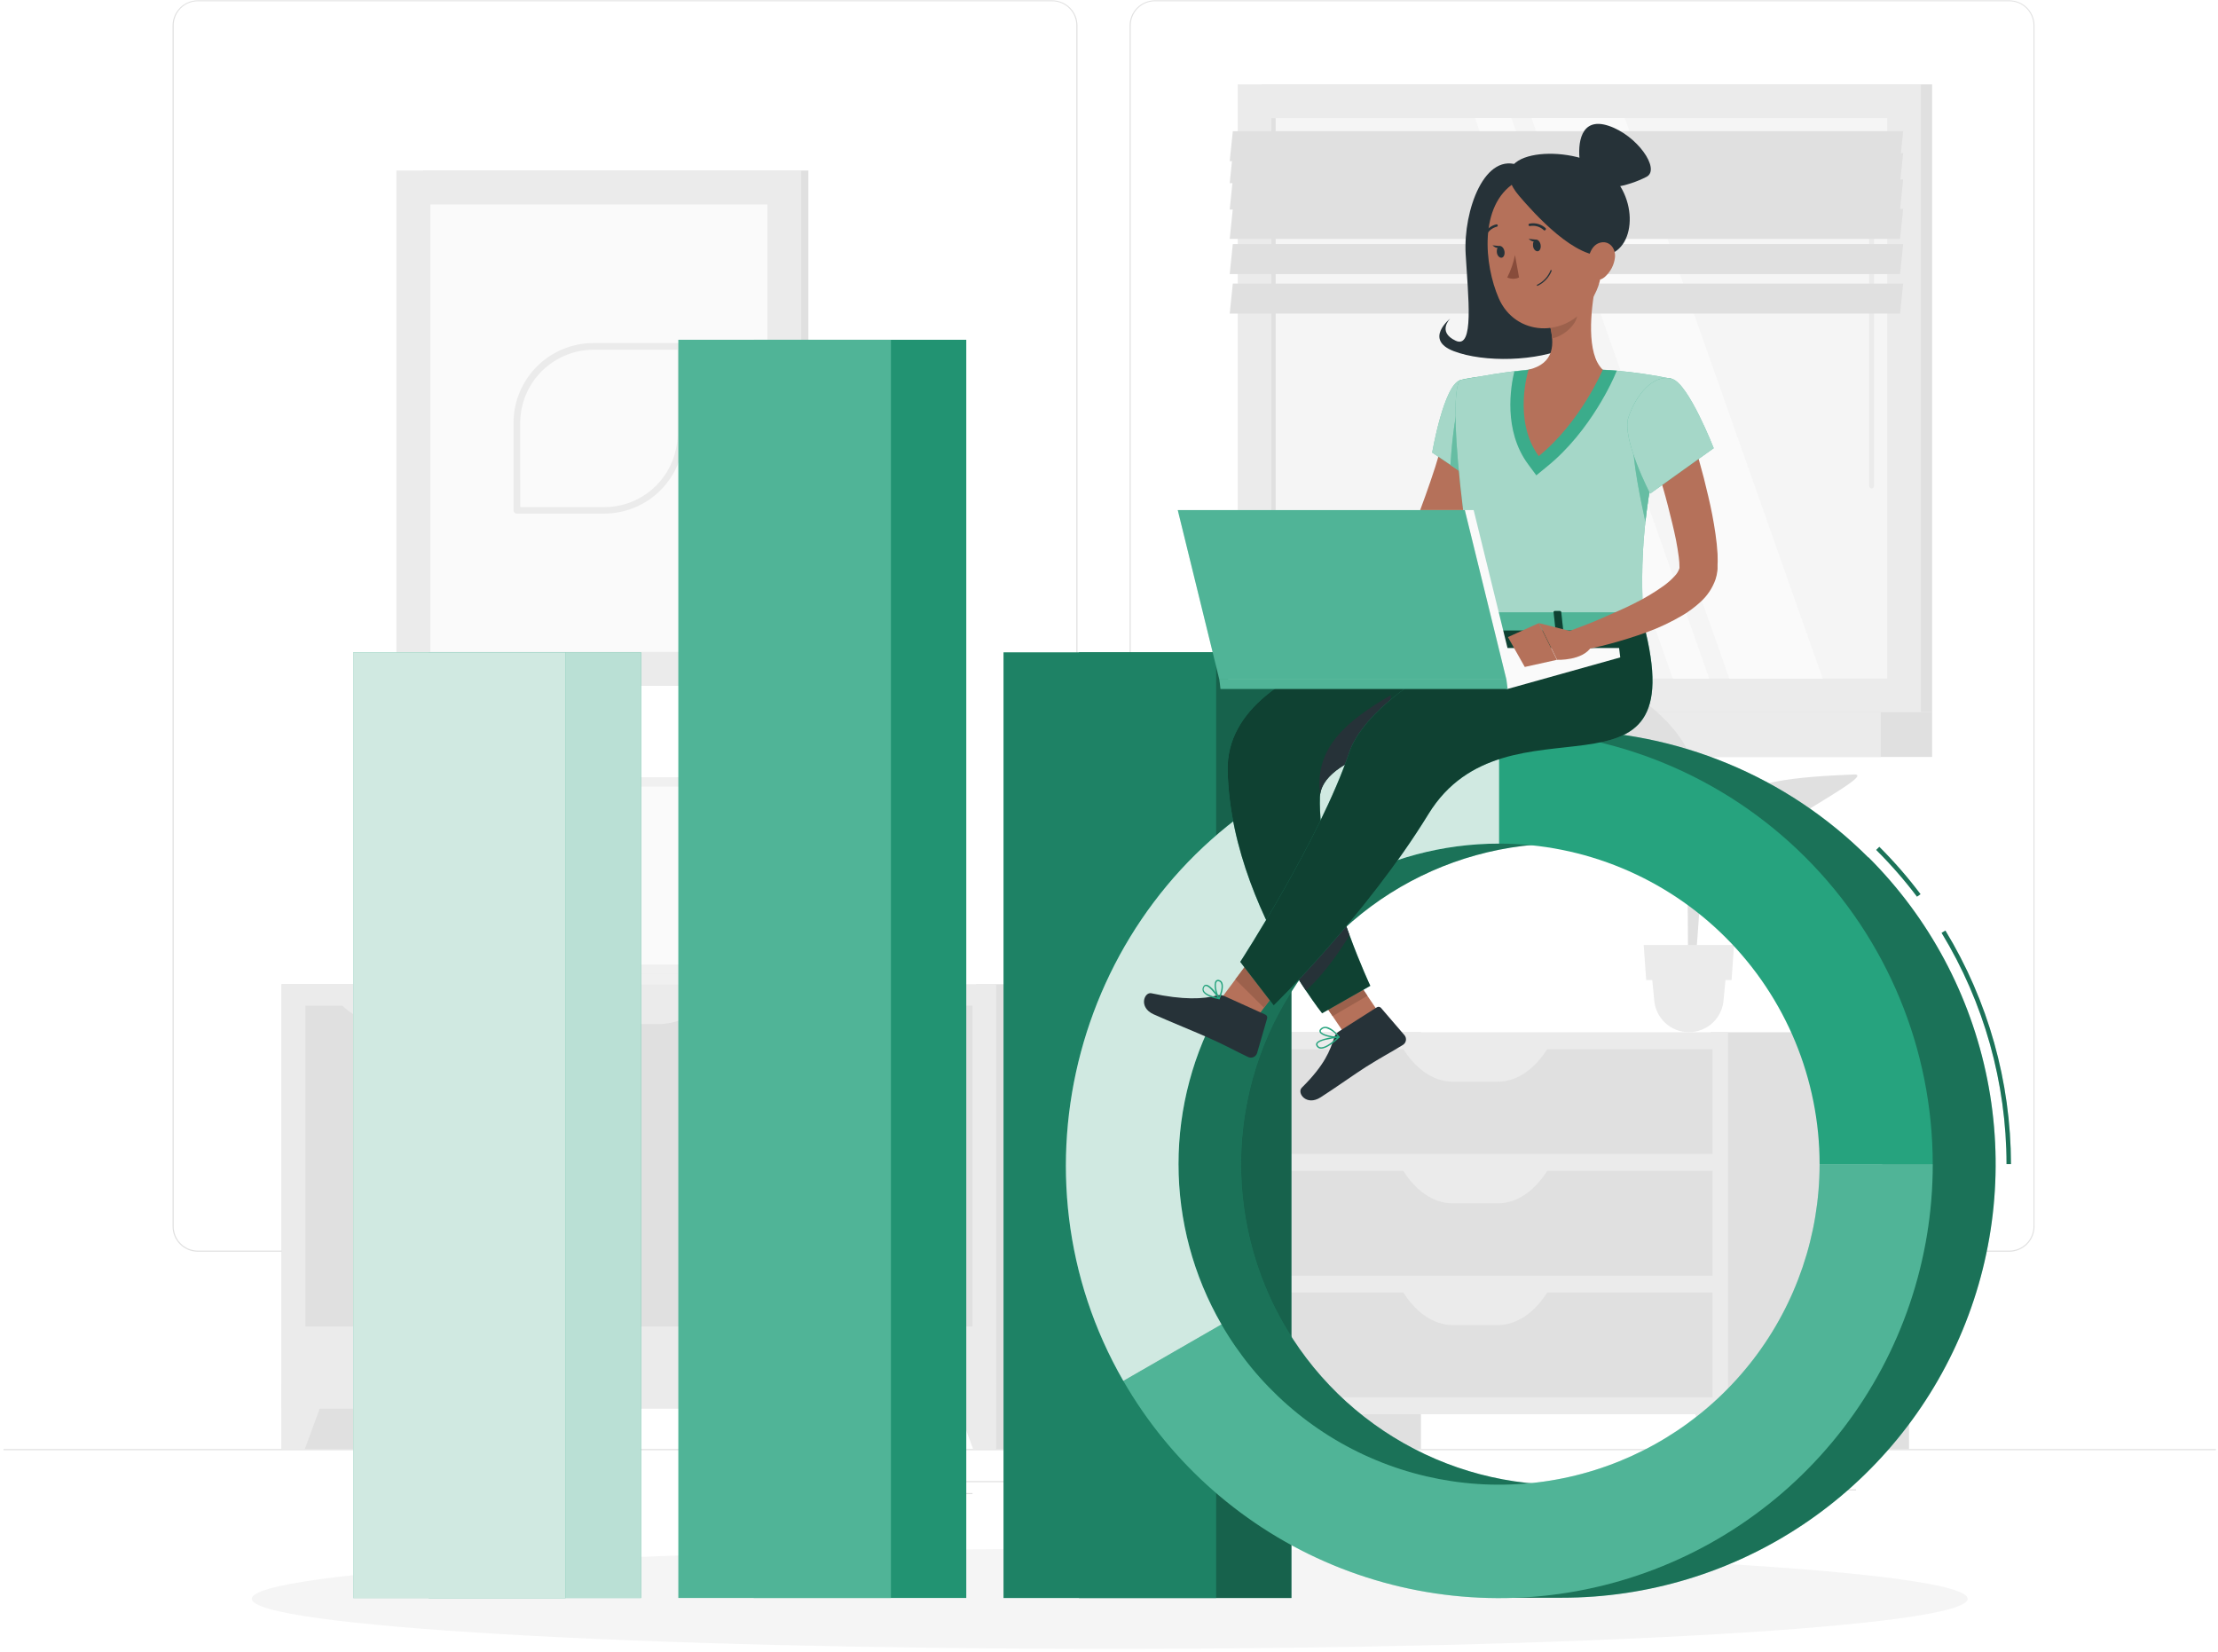 <svg width="592" height="441" viewBox="0 0 592 441" fill="none" xmlns="http://www.w3.org/2000/svg">
<path d="M591.446 386.757H0.938V387.052H591.446V386.757Z" fill="#E0E0E0"/>
<path d="M143.735 400.327H128.146V400.622H143.735V400.327Z" fill="#E0E0E0"/>
<path d="M119.488 400.469H95.844V400.764H119.488V400.469Z" fill="#E0E0E0"/>
<path d="M259.569 398.485H198.168V398.78H259.569V398.485Z" fill="#E0E0E0"/>
<path d="M283.2 395.296H250.25V395.591H283.2V395.296Z" fill="#E0E0E0"/>
<path d="M473.853 404.638H396.969V404.933H473.853V404.638Z" fill="#E0E0E0"/>
<path d="M390.414 404.638H371.494V404.933H390.414V404.638Z" fill="#E0E0E0"/>
<path d="M495.394 397.504H461.581V397.8H495.394V397.504Z" fill="#E0E0E0"/>
<path d="M280.839 334.084H52.796C51.01 334.08 49.298 333.369 48.035 332.104C46.773 330.84 46.065 329.126 46.065 327.34V6.776C46.08 5 46.796 3.302 48.056 2.05C49.317 0.799 51.02 0.095 52.796 0.092H280.839C282.628 0.092 284.343 0.802 285.607 2.067C286.872 3.332 287.583 5.047 287.583 6.835V327.34C287.583 329.129 286.872 330.844 285.607 332.108C284.343 333.373 282.628 334.084 280.839 334.084ZM52.796 0.328C51.088 0.331 49.451 1.012 48.244 2.221C47.038 3.43 46.36 5.068 46.36 6.776V327.34C46.36 329.048 47.038 330.687 48.244 331.896C49.451 333.104 51.088 333.785 52.796 333.788H280.839C282.548 333.785 284.187 333.105 285.395 331.896C286.604 330.688 287.284 329.049 287.287 327.34V6.776C287.284 5.067 286.604 3.429 285.395 2.22C284.187 1.012 282.548 0.331 280.839 0.328H52.796Z" fill="#E0E0E0"/>
<path d="M536.304 334.084H308.249C306.462 334.08 304.748 333.369 303.484 332.105C302.22 330.841 301.509 329.128 301.506 327.34V6.776C301.525 4.999 302.243 3.301 303.505 2.049C304.767 0.798 306.472 0.095 308.249 0.092H536.304C538.078 0.098 539.779 0.803 541.036 2.054C542.294 3.306 543.008 5.002 543.024 6.776V327.34C543.024 329.124 542.317 330.836 541.057 332.1C539.798 333.364 538.088 334.077 536.304 334.084ZM308.249 0.328C306.54 0.331 304.902 1.012 303.693 2.22C302.485 3.429 301.804 5.067 301.801 6.776V327.34C301.804 329.049 302.485 330.688 303.693 331.896C304.902 333.105 306.54 333.785 308.249 333.788H536.304C538.013 333.785 539.652 333.105 540.86 331.896C542.069 330.688 542.749 329.049 542.752 327.34V6.776C542.749 5.067 542.069 3.429 540.86 2.22C539.652 1.012 538.013 0.331 536.304 0.328H308.249Z" fill="#E0E0E0"/>
<path d="M75.176 386.757H107.654L107.654 262.679H75.176L75.176 386.757Z" fill="#E0E0E0"/>
<path d="M81.352 386.757H75.188V369.207H87.824L81.352 386.757Z" fill="#EBEBEB"/>
<path d="M260.513 386.757H292.991V262.679H260.513V386.757Z" fill="#E0E0E0"/>
<path d="M75.176 375.986H265.887V262.679H75.176V375.986Z" fill="#EBEBEB"/>
<path d="M203.021 268.419V354.043H259.557V268.419H203.021Z" fill="#E0E0E0"/>
<path d="M225.697 273.332H236.881C239.285 273.333 241.664 272.844 243.873 271.896C246.082 270.948 248.075 269.56 249.731 267.817H212.848C214.503 269.56 216.496 270.948 218.705 271.896C220.914 272.844 223.293 273.333 225.697 273.332Z" fill="#EBEBEB"/>
<path d="M142.271 268.419V354.043H198.806V268.419H142.271Z" fill="#E0E0E0"/>
<path d="M164.379 273.332H175.563C177.965 273.331 180.342 272.842 182.549 271.894C184.755 270.945 186.747 269.558 188.401 267.817H151.529C153.185 269.56 155.178 270.948 157.387 271.896C159.596 272.844 161.975 273.333 164.379 273.332Z" fill="#EBEBEB"/>
<path d="M81.519 268.431V354.055H138.054V268.431H81.519Z" fill="#E0E0E0"/>
<path d="M103.686 273.332H114.87C117.274 273.333 119.653 272.844 121.862 271.896C124.071 270.948 126.064 269.56 127.72 267.817H90.777C92.44 269.567 94.442 270.959 96.662 271.907C98.882 272.856 101.272 273.341 103.686 273.332Z" fill="#EBEBEB"/>
<path d="M259.734 386.757H265.899V369.207H253.262L259.734 386.757Z" fill="#EBEBEB"/>
<path d="M336.772 190.106L515.696 190.106V22.519L336.772 22.519V190.106Z" fill="#E0E0E0"/>
<path d="M330.347 190.106L512.696 190.106V22.519L330.347 22.519V190.106Z" fill="#EBEBEB"/>
<path d="M336.772 202.034L515.696 202.034V190.094L336.772 190.094V202.034Z" fill="#E0E0E0"/>
<path d="M319.647 202.034L501.996 202.034V190.094L319.647 190.094V202.034Z" fill="#EBEBEB"/>
<path d="M503.709 181.106V31.519L339.347 31.519V181.106H503.709Z" fill="#F5F5F5"/>
<path d="M486.489 181.106L433.686 31.519H408.767L461.57 181.106H486.489Z" fill="#FAFAFA"/>
<path d="M499.539 130.358C499.367 130.358 499.202 130.29 499.08 130.168C498.958 130.046 498.89 129.881 498.89 129.709V37.365C498.893 37.194 498.963 37.032 499.084 36.913C499.206 36.794 499.369 36.727 499.539 36.727C499.708 36.727 499.871 36.794 499.99 36.914C500.11 37.033 500.177 37.196 500.177 37.365V129.709C500.177 129.879 500.11 130.042 499.991 130.164C499.872 130.285 499.709 130.355 499.539 130.358Z" fill="#EBEBEB"/>
<path d="M456.208 181.106L403.404 31.519H393.696L446.488 181.106H456.208Z" fill="#FAFAFA"/>
<path d="M340.48 181.106V31.519H339.335V181.106H340.48Z" fill="#E0E0E0"/>
<path d="M328.221 43.022H507.145L507.972 35.014H329.047L328.221 43.022Z" fill="#E0E0E0"/>
<path d="M328.221 48.892H507.145L507.972 40.872H329.047L328.221 48.892Z" fill="#E0E0E0"/>
<path d="M328.221 55.93H507.145L507.972 47.911H329.047L328.221 55.93Z" fill="#E0E0E0"/>
<path d="M328.221 63.761H507.145L507.972 55.753H329.047L328.221 63.761Z" fill="#E0E0E0"/>
<path d="M328.221 73.15H507.145L507.972 65.13H329.047L328.221 73.15Z" fill="#E0E0E0"/>
<path d="M328.221 83.696H507.145L507.972 75.689H329.047L328.221 83.696Z" fill="#E0E0E0"/>
<path d="M326.308 386.757H379.265V275.505H326.308V386.757Z" fill="#E0E0E0"/>
<path d="M331.623 386.757H326.309V371.605H337.209L331.623 386.757Z" fill="#EBEBEB"/>
<path d="M456.574 386.757H509.531V275.505H456.574V386.757Z" fill="#E0E0E0"/>
<path d="M326.308 377.462H461.216V275.505H326.308V377.462Z" fill="#EBEBEB"/>
<path d="M330.43 307.983H457.082V280.017H330.43V307.983Z" fill="#E0E0E0"/>
<path d="M387.78 288.709H399.744C404.94 288.709 409.901 285.26 413.479 279.166H374.033C377.612 285.26 382.584 288.709 387.78 288.709Z" fill="#EBEBEB"/>
<path d="M455.889 386.757H461.215V371.605H450.303L455.889 386.757Z" fill="#EBEBEB"/>
<path d="M330.43 340.461H457.082V312.495H330.43V340.461Z" fill="#E0E0E0"/>
<path d="M387.78 321.187H399.744C404.94 321.187 409.901 317.738 413.479 311.644H374.033C377.612 317.786 382.584 321.187 387.78 321.187Z" fill="#EBEBEB"/>
<path d="M330.43 372.939H457.082V344.973H330.43V372.939Z" fill="#E0E0E0"/>
<path d="M387.78 353.665H399.744C404.94 353.665 409.901 350.216 413.479 344.122H374.033C377.612 350.216 382.584 353.665 387.78 353.665Z" fill="#EBEBEB"/>
<path d="M112.945 183.031H215.765L215.765 45.514H112.945L112.945 183.031Z" fill="#E0E0E0"/>
<path d="M105.8 183.031H213.863L213.863 45.514H105.8L105.8 183.031Z" fill="#EBEBEB"/>
<path d="M204.816 173.985V54.572L114.858 54.572L114.858 173.985H204.816Z" fill="#FAFAFA"/>
<path d="M161.296 137.09H137.935C137.704 137.09 137.481 136.998 137.317 136.834C137.154 136.67 137.062 136.448 137.062 136.216V112.82C137.08 107.188 139.326 101.791 143.309 97.809C147.291 93.826 152.688 91.58 158.32 91.562H181.669C181.783 91.562 181.897 91.584 182.003 91.628C182.109 91.672 182.205 91.737 182.287 91.818C182.368 91.899 182.432 91.995 182.476 92.101C182.52 92.207 182.543 92.321 182.543 92.436V115.784C182.536 121.423 180.298 126.829 176.316 130.822C172.335 134.814 166.934 137.068 161.296 137.09ZM138.857 135.354H161.296C166.483 135.348 171.456 133.283 175.123 129.614C178.789 125.945 180.851 120.971 180.854 115.784V93.345H158.414C153.228 93.351 148.256 95.413 144.588 99.079C140.919 102.746 138.854 107.716 138.845 112.903L138.857 135.354Z" fill="#EBEBEB"/>
<path d="M253.676 207.561H165.229L152.403 259.798H240.85L253.676 207.561Z" fill="#E0E0E0"/>
<path d="M240.85 259.798L240.495 262.679H152.049L152.403 259.798H240.85Z" fill="#E0E0E0"/>
<path d="M250.947 207.561H162.501L149.687 259.798H238.133L250.947 207.561Z" fill="#F0F0F0"/>
<path d="M236.255 257.412L247.912 209.947H164.378L152.722 257.412H236.255Z" fill="#FAFAFA"/>
<path d="M215.08 259.798L214.726 262.679H117.327L117.693 259.798H215.08Z" fill="#F0F0F0"/>
<path d="M451.992 266.34H450.587C450.587 263.435 450.587 256.066 450.445 239.177C450.185 208.565 449.701 206.699 449.701 206.699L453.055 220.871C455.193 236.484 452.441 252.204 451.992 266.34Z" fill="#E0E0E0"/>
<path d="M458.251 215.604C465.644 208.293 480.064 207.337 494.803 206.711C500.59 206.463 478.647 217.576 467.64 225.902C459.101 232.363 453.881 233.886 451.047 240.866C450.775 231.807 451.885 221.899 458.251 215.604Z" fill="#E0E0E0"/>
<path d="M450.125 199.684C445.118 190.177 432.516 181.213 418.379 177.811C412.829 176.477 431.241 195.385 438.232 207.573C443.677 217.021 450.881 228.17 452.003 236.165C453.692 220.352 455.133 209.226 450.125 199.684Z" fill="#E0E0E0"/>
<path d="M450.775 275.493C453.146 275.494 455.427 274.588 457.151 272.961C458.875 271.334 459.911 269.109 460.046 266.742L460.861 258.345H440.678L441.504 266.742C441.64 269.109 442.676 271.334 444.4 272.961C446.124 274.588 448.405 275.494 450.775 275.493Z" fill="#EBEBEB"/>
<path d="M439.378 261.581H462.172L462.821 252.227H438.717L439.378 261.581Z" fill="#EBEBEB"/>
<path d="M296.193 440.092C422.659 440.092 525.18 434.106 525.18 426.723C525.18 419.339 422.659 413.354 296.193 413.354C169.726 413.354 67.205 419.339 67.205 426.723C67.205 434.106 169.726 440.092 296.193 440.092Z" fill="#F5F5F5"/>
<path d="M171.123 174.115H114.398V426.51H171.123V174.115Z" fill="#26A37E"/>
<path opacity="0.7" d="M171.123 174.115H114.398V426.51H171.123V174.115Z" fill="#FAFAFA"/>
<path d="M257.903 90.688H201.179V426.498H257.903V90.688Z" fill="#26A37E"/>
<path opacity="0.1" d="M257.903 90.688H201.179V426.498H257.903V90.688Z" fill="black"/>
<path d="M344.696 174.115H287.972V426.51H344.696V174.115Z" fill="#26A37E"/>
<path opacity="0.4" d="M344.696 174.115H287.972V426.51H344.696V174.115Z" fill="black"/>
<path d="M150.998 174.115H94.273V426.51H150.998V174.115Z" fill="#26A37E"/>
<path opacity="0.8" d="M150.998 174.115H94.273V426.51H150.998V174.115Z" fill="#FAFAFA"/>
<path d="M237.791 90.688H181.066V426.498H237.791V90.688Z" fill="#26A37E"/>
<path opacity="0.2" d="M237.791 90.688H181.066V426.498H237.791V90.688Z" fill="#FAFAFA"/>
<path d="M324.572 174.115H267.848V426.51H324.572V174.115Z" fill="#26A37E"/>
<path opacity="0.2" d="M324.572 174.115H267.848V426.51H324.572V174.115Z" fill="black"/>
<path d="M536.741 310.699H535.56C535.531 288.928 529.535 267.581 518.223 248.979L519.239 248.365C530.657 267.154 536.711 288.713 536.741 310.699ZM511.657 239.319C508.324 234.911 504.686 230.744 500.768 226.847L501.606 226.021C505.567 229.966 509.242 234.189 512.601 238.657L511.657 239.319Z" fill="#26A37E"/>
<path opacity="0.3" d="M536.741 310.699H535.56C535.531 288.928 529.535 267.581 518.223 248.979L519.239 248.365C530.657 267.154 536.711 288.713 536.741 310.699ZM511.657 239.319C508.324 234.911 504.686 230.744 500.768 226.847L501.606 226.021C505.567 229.966 509.242 234.189 512.601 238.657L511.657 239.319Z" fill="black"/>
<path d="M498.689 228.879C476.976 207.173 447.535 194.974 416.833 194.96H400.121V196.2C385.632 198.314 371.674 203.155 358.987 210.467C303.975 242.2 284.83 313.593 316.564 368.569C325.304 383.717 337.363 396.688 351.835 406.506C366.307 416.325 382.816 422.736 400.121 425.258V426.439H416.856C439.757 426.45 462.146 419.667 481.19 406.949C500.235 394.231 515.078 376.148 523.842 354.991C532.605 333.834 534.895 310.552 530.422 288.092C525.949 265.633 514.914 245.005 498.713 228.82L498.689 228.879ZM416.833 396.3C399.908 396.302 383.362 391.286 369.288 381.885C355.214 372.484 344.244 359.121 337.764 343.486C331.285 327.85 329.587 310.644 332.886 294.044C336.184 277.444 344.331 262.194 356.297 250.224C368.262 238.254 383.508 230.1 400.107 226.795C416.706 223.489 433.912 225.18 449.551 231.653C465.189 238.126 478.556 249.091 487.963 263.161C497.37 277.231 502.393 293.775 502.397 310.7C502.427 321.946 500.234 333.088 495.945 343.484C491.656 353.881 485.355 363.327 477.404 371.281C469.453 379.236 460.009 385.54 449.615 389.834C439.22 394.127 428.079 396.325 416.833 396.3Z" fill="#26A37E"/>
<path opacity="0.3" d="M498.689 228.879C476.976 207.173 447.535 194.974 416.833 194.96H400.121V196.2C385.632 198.314 371.674 203.155 358.987 210.467C303.975 242.2 284.83 313.593 316.564 368.569C325.304 383.717 337.363 396.688 351.835 406.506C366.307 416.325 382.816 422.736 400.121 425.258V426.439H416.856C439.757 426.45 462.146 419.667 481.19 406.949C500.235 394.231 515.078 376.148 523.842 354.991C532.605 333.834 534.895 310.552 530.422 288.092C525.949 265.633 514.914 245.005 498.713 228.82L498.689 228.879ZM416.833 396.3C399.908 396.302 383.362 391.286 369.288 381.885C355.214 372.484 344.244 359.121 337.764 343.486C331.285 327.85 329.587 310.644 332.886 294.044C336.184 277.444 344.331 262.194 356.297 250.224C368.262 238.254 383.508 230.1 400.107 226.795C416.706 223.489 433.912 225.18 449.551 231.653C465.189 238.126 478.556 249.091 487.963 263.161C497.37 277.231 502.393 293.775 502.397 310.7C502.427 321.946 500.234 333.088 495.945 343.484C491.656 353.881 485.355 363.327 477.404 371.281C469.453 379.236 460.009 385.54 449.615 389.834C439.22 394.127 428.079 396.325 416.833 396.3Z" fill="black"/>
<path d="M485.663 310.699H515.862C515.884 336.196 507.487 360.987 491.973 381.222C476.46 401.456 454.699 416.002 430.07 422.599C405.442 429.196 379.324 427.477 355.773 417.707C332.222 407.937 312.556 390.663 299.83 368.569L326.001 353.464C335.414 369.782 349.948 382.537 367.35 389.751C384.752 396.964 404.049 398.232 422.245 393.359C440.441 388.485 456.521 377.741 467.987 362.796C479.454 347.85 485.667 329.537 485.663 310.699Z" fill="#26A37E"/>
<path opacity="0.2" d="M485.663 310.699H515.862C515.884 336.196 507.487 360.987 491.973 381.222C476.46 401.456 454.699 416.002 430.07 422.599C405.442 429.196 379.324 427.477 355.773 417.707C332.222 407.937 312.556 390.663 299.83 368.569L326.001 353.464C335.414 369.782 349.948 382.537 367.35 389.751C384.752 396.964 404.049 398.232 422.245 393.359C440.441 388.485 456.521 377.741 467.987 362.796C479.454 347.85 485.667 329.537 485.663 310.699Z" fill="#FAFAFA"/>
<path d="M400.122 194.96C430.812 194.979 460.24 207.179 481.942 228.88C503.643 250.581 515.843 280.009 515.862 310.7H485.663C485.651 288.016 476.634 266.266 460.595 250.227C444.556 234.187 422.805 225.171 400.122 225.158V194.96Z" fill="#26A37E"/>
<path d="M400.121 194.96V225.158C385.102 225.154 370.346 229.104 357.337 236.611C344.329 244.119 333.526 254.919 326.016 267.926C318.505 280.933 314.552 295.689 314.554 310.708C314.555 325.728 318.512 340.482 326.024 353.488L299.829 368.569C268.096 313.569 287.228 242.2 342.228 210.443C359.835 200.296 379.8 194.957 400.121 194.96Z" fill="#26A37E"/>
<path opacity="0.8" d="M400.121 194.96V225.158C385.102 225.154 370.346 229.104 357.337 236.611C344.329 244.119 333.526 254.919 326.016 267.926C318.505 280.933 314.552 295.689 314.554 310.708C314.555 325.728 318.512 340.482 326.024 353.488L299.829 368.569C268.096 313.569 287.228 242.2 342.228 210.443C359.835 200.296 379.8 194.957 400.121 194.96Z" fill="#FAFAFA"/>
<path d="M371.742 275.777L362.459 281.209L348.464 260.553L357.747 255.121L371.742 275.777Z" fill="#B5715A"/>
<path d="M357.298 275.34L367.479 268.856C367.652 268.739 367.862 268.691 368.069 268.719C368.276 268.747 368.465 268.851 368.601 269.01L374.895 276.332C375.046 276.522 375.155 276.742 375.215 276.977C375.276 277.212 375.286 277.457 375.246 277.696C375.206 277.935 375.116 278.163 374.983 278.366C374.849 278.568 374.674 278.74 374.47 278.871C370.927 281.068 369.038 281.953 364.562 284.776C361.798 286.524 356.294 290.445 352.48 292.878C348.665 295.311 346.079 291.697 347.449 290.315C353.578 284.256 355.031 280.371 356.141 276.828C356.346 276.214 356.754 275.689 357.298 275.34Z" fill="#263238"/>
<path d="M352.632 279.887H352.361C352.144 279.849 351.94 279.759 351.765 279.626C351.59 279.492 351.45 279.318 351.357 279.119C351.293 279.008 351.259 278.882 351.259 278.753C351.259 278.624 351.293 278.498 351.357 278.387C352.066 277.1 356.813 276.651 357.356 276.604C357.394 276.599 357.432 276.606 357.464 276.626C357.496 276.645 357.521 276.675 357.534 276.71C357.556 276.739 357.568 276.774 357.568 276.81C357.568 276.846 357.556 276.882 357.534 276.911C356.305 278.044 354.144 279.887 352.632 279.887ZM356.86 277.005C355.207 277.194 352.136 277.702 351.676 278.552C351.64 278.611 351.622 278.678 351.622 278.747C351.622 278.816 351.64 278.883 351.676 278.942C351.742 279.092 351.845 279.222 351.975 279.321C352.105 279.42 352.258 279.485 352.42 279.509C353.329 279.662 354.971 278.729 356.86 277.005Z" fill="#26A37E"/>
<path d="M356.767 276.993C355.196 276.993 352.633 276.426 352.22 275.47C352.114 275.222 352.09 274.844 352.61 274.442C352.799 274.287 353.018 274.173 353.254 274.108C353.49 274.043 353.738 274.028 353.98 274.064C355.692 274.289 357.44 276.568 357.523 276.663C357.539 276.689 357.548 276.72 357.548 276.751C357.548 276.783 357.539 276.813 357.523 276.84C357.514 276.868 357.497 276.893 357.474 276.912C357.45 276.931 357.422 276.943 357.393 276.946C357.186 276.98 356.976 276.996 356.767 276.993ZM353.72 274.407C353.396 274.406 353.083 274.519 352.834 274.726C352.421 275.045 352.515 275.257 352.551 275.328C352.869 276.072 355.468 276.722 357.027 276.627C356.25 275.587 355.169 274.815 353.932 274.419L353.72 274.407Z" fill="#26A37E"/>
<path d="M397.299 115.241C397.122 116.174 396.98 116.835 396.803 117.603L396.248 119.788C395.858 121.241 395.445 122.658 395.067 124.075C394.169 126.898 393.177 129.661 392.126 132.342C391.075 135.023 389.917 137.775 388.725 140.432C388.134 141.767 387.544 143.078 386.859 144.389L386.374 145.381L386.103 145.924C385.973 146.195 385.831 146.467 385.678 146.727C385.105 147.701 384.411 148.598 383.611 149.396C382.224 150.748 380.629 151.868 378.887 152.715C377.366 153.46 375.786 154.076 374.163 154.557C371.187 155.421 368.139 156.014 365.057 156.329C359.168 156.941 353.231 156.941 347.342 156.329L347.436 150.778C350.129 150.483 352.94 150.176 355.703 149.715C358.467 149.254 361.124 148.794 363.746 148.18C366.285 147.592 368.773 146.802 371.187 145.818C373.164 145.131 374.958 144 376.43 142.511C376.621 142.288 376.777 142.037 376.891 141.767L377.493 140.22C378.013 138.932 378.497 137.633 378.981 136.334C379.973 133.748 380.871 131.126 381.78 128.527C382.69 125.929 383.516 123.296 384.272 120.674C384.674 119.363 385.052 118.064 385.453 116.765L385.961 114.816L386.398 113.021L397.299 115.241Z" fill="#B5715A"/>
<path d="M389.8 101.435C385.371 102.616 382.265 120.792 382.265 120.792L394.476 129.059C394.476 129.059 406.18 110.67 402.743 105.805C399.224 100.762 396.26 99.793 389.8 101.435Z" fill="#26A37E"/>
<path opacity="0.6" d="M389.8 101.435C385.371 102.616 382.265 120.792 382.265 120.792L394.476 129.059C394.476 129.059 406.18 110.67 402.743 105.805C399.224 100.762 396.26 99.793 389.8 101.435Z" fill="#FAFAFA"/>
<path d="M389.397 108.06L398.846 110.257L399.755 119.528C398.147 122.805 396.373 125.998 394.44 129.094L387.13 124.099C387.39 119.8 388.193 110.942 389.397 108.06Z" fill="#26A37E"/>
<path opacity="0.3" d="M389.397 108.06L398.846 110.257L399.755 119.528C398.147 122.805 396.373 125.998 394.44 129.094L387.13 124.099C387.39 119.8 388.193 110.942 389.397 108.06Z" fill="#FAFAFA"/>
<path d="M348.995 150.766L341.378 142.995L340.374 153.884C340.374 153.884 346.09 157.746 350.047 155.667L348.995 150.766Z" fill="#B5715A"/>
<path d="M332.414 141.885L332.06 151.05L340.374 153.931L341.366 143.042L332.414 141.885Z" fill="#B5715A"/>
<path d="M330.076 278.718L322.446 271.147L337.504 251.034L345.134 258.593L330.076 278.718Z" fill="#B5715A"/>
<path d="M326.721 265.821L337.728 270.805C337.92 270.884 338.075 271.032 338.163 271.22C338.25 271.409 338.264 271.623 338.201 271.82L335.52 281.091C335.444 281.322 335.32 281.535 335.156 281.715C334.993 281.895 334.793 282.039 334.57 282.137C334.348 282.235 334.107 282.285 333.863 282.284C333.62 282.283 333.38 282.231 333.158 282.131C329.355 280.324 327.607 279.261 322.765 277.076C319.789 275.73 312.018 272.576 307.908 270.722C303.798 268.868 305.416 264.699 307.294 265.1C315.726 266.931 321.253 266.683 324.82 265.679C325.451 265.505 326.123 265.555 326.721 265.821Z" fill="#263238"/>
<path d="M348.476 260.553L355.692 271.206L364.974 265.774L357.758 255.133L348.476 260.553Z" fill="#9C614C"/>
<path d="M345.133 258.593L337.492 251.034L329.732 261.404L337.374 268.974L345.133 258.593Z" fill="#9C614C"/>
<path d="M438.588 166.32H394.89C384.627 103.242 389.753 101.447 389.753 101.447C389.753 101.447 396.78 100.006 404.137 99.085C405.401 98.931 406.665 98.79 407.917 98.671C414.518 98.198 421.145 98.198 427.746 98.671C428.998 98.73 430.25 98.825 431.478 98.931C436.448 99.381 441.388 100.111 446.276 101.116C437.832 137.598 437.914 148.546 438.588 166.32Z" fill="#26A37E"/>
<path opacity="0.6" d="M438.588 166.32H394.89C384.627 103.242 389.753 101.447 389.753 101.447C389.753 101.447 396.78 100.006 404.137 99.085C405.401 98.931 406.665 98.79 407.917 98.671C414.518 98.198 421.145 98.198 427.746 98.671C428.998 98.73 430.25 98.825 431.478 98.931C436.448 99.381 441.388 100.111 446.276 101.116C437.832 137.598 437.914 148.546 438.588 166.32Z" fill="#FAFAFA"/>
<path d="M431.525 98.943L431.052 100.053C430.804 100.667 424.722 114.958 412.935 124.5L410.054 126.862L407.845 123.874C401.22 114.899 403.204 103.23 404.184 99.132C405.448 98.978 406.711 98.837 407.963 98.719C414.565 98.246 421.191 98.246 427.793 98.719C429.044 98.742 430.296 98.837 431.525 98.943Z" fill="#26A37E"/>
<path opacity="0.1" d="M431.525 98.943L431.052 100.053C430.804 100.667 424.722 114.958 412.935 124.5L410.054 126.862L407.845 123.874C401.22 114.899 403.204 103.23 404.184 99.132C405.448 98.978 406.711 98.837 407.963 98.719C414.565 98.246 421.191 98.246 427.793 98.719C429.044 98.742 430.296 98.837 431.525 98.943Z" fill="#FAFAFA"/>
<path d="M405.826 44.309C396.283 40.046 390.544 56.261 391.193 67.74C391.843 79.22 393.555 93.298 388.524 90.936C383.493 88.574 387.06 85.031 387.06 85.031C387.06 85.031 379.974 90.64 388.016 93.723C396.059 96.805 410.361 96.51 418.723 92.542C423.506 85.326 421.451 58.351 421.451 58.351L405.826 44.309Z" fill="#263238"/>
<path d="M425.821 76.362C424.581 82.739 423.329 94.431 427.793 98.683C427.793 98.683 421.888 112.655 410.704 121.737C403.689 112.229 407.964 98.683 407.964 98.683C415.05 96.983 414.896 91.703 413.656 86.755L425.821 76.362Z" fill="#B5715A"/>
<path d="M420.86 80.602L413.656 86.743C413.969 87.903 414.174 89.089 414.27 90.286C416.987 89.896 420.719 86.908 421.014 84.062C421.177 82.909 421.124 81.736 420.86 80.602Z" fill="#9C614C"/>
<path d="M426.576 59.556C427.757 70.185 428.549 74.614 424.214 80.933C417.695 90.451 404.409 89.648 400.039 79.633C396.106 70.622 394.748 54.832 404.267 48.797C406.359 47.46 408.757 46.68 411.235 46.532C413.714 46.384 416.188 46.872 418.424 47.951C420.66 49.029 422.583 50.661 424.01 52.693C425.437 54.724 426.32 57.087 426.576 59.556Z" fill="#B5715A"/>
<path d="M405.448 52.257C409.262 56.733 420.801 69.76 428.856 68.071C437.123 66.335 437.406 50.946 427.438 44.581C417.471 38.215 395.208 40.246 405.448 52.257Z" fill="#263238"/>
<path d="M429.34 33.574C421.746 31.058 421.073 38.475 421.664 43.093L430.994 49.954C433.975 49.484 436.862 48.539 439.544 47.155C443.206 45.065 436.934 36.089 429.34 33.574Z" fill="#263238"/>
<path d="M431.053 68.662C430.833 70.705 429.85 72.59 428.301 73.941C426.222 75.701 424.156 74.142 423.86 71.579C423.601 69.288 424.368 65.674 426.872 64.835C429.376 63.997 431.289 66.158 431.053 68.662Z" fill="#B5715A"/>
<path d="M352.302 212.675C351.983 222.265 354.912 233.933 358.124 243.665C358.809 245.743 359.506 247.739 360.191 249.57C363.12 257.554 365.742 263.116 365.742 263.116L352.88 270.439C352.88 270.439 351.132 268.242 348.558 264.38C347.377 262.679 346.125 260.636 344.743 258.321C337.539 246.275 328.114 226.587 327.666 205.636C326.957 172.851 394.913 166.32 394.913 166.32H427.048L418.049 191.889C418.049 191.889 352.88 195.231 352.302 212.675Z" fill="#26A37E"/>
<path opacity="0.6" d="M352.302 212.675C351.983 222.265 354.912 233.933 358.124 243.665C358.809 245.743 359.506 247.739 360.191 249.57C363.12 257.554 365.742 263.116 365.742 263.116L352.88 270.439C352.88 270.439 351.132 268.242 348.558 264.38C347.377 262.679 346.125 260.636 344.743 258.321C337.539 246.275 328.114 226.587 327.666 205.636C326.957 172.851 394.913 166.32 394.913 166.32H427.048L418.049 191.889C418.049 191.889 352.88 195.231 352.302 212.675Z" fill="black"/>
<path d="M360.192 249.629C358.515 252.416 353.979 259.514 348.582 264.38C347.401 262.679 346.149 260.636 344.768 258.321L358.125 243.7C358.786 245.743 359.507 247.775 360.192 249.629Z" fill="#263238"/>
<path d="M371.257 185.512L369.887 199.448C360.439 202.424 353.07 206.534 352.349 212.037C350.743 199.684 359.341 192.432 371.257 185.512Z" fill="#263238"/>
<path d="M406.464 166.308C406.464 166.308 366.238 182.724 360.109 200.865C352.291 224.013 331.032 256.727 331.032 256.727L339.961 268.348C339.961 268.348 364.502 244.562 381.225 217.328C402.177 183.079 452.653 219.253 438.647 166.308H406.464Z" fill="#26A37E"/>
<path opacity="0.6" d="M406.464 166.308C406.464 166.308 366.238 182.724 360.109 200.865C352.291 224.013 331.032 256.727 331.032 256.727L339.961 268.348C339.961 268.348 364.502 244.562 381.225 217.328C402.177 183.079 452.653 219.253 438.647 166.308H406.464Z" fill="black"/>
<path d="M411.2 65.331C411.353 66.181 411.023 66.961 410.468 67.055C409.912 67.15 409.287 66.548 409.18 65.686C409.074 64.823 409.357 64.067 409.912 63.961C410.468 63.855 411.046 64.481 411.2 65.331Z" fill="#263238"/>
<path d="M401.55 67.055C401.704 67.906 401.373 68.685 400.818 68.78C400.263 68.874 399.637 68.272 399.531 67.422C399.425 66.571 399.708 65.792 400.263 65.686C400.818 65.579 401.397 66.229 401.55 67.055Z" fill="#263238"/>
<path d="M400.523 65.697L398.361 65.473C398.361 65.473 399.708 66.878 400.523 65.697Z" fill="#263238"/>
<path d="M404.361 68.071C403.949 70.152 403.254 72.167 402.294 74.059C402.788 74.288 403.326 74.407 403.871 74.407C404.415 74.407 404.953 74.288 405.447 74.059L404.361 68.071Z" fill="#884C3B"/>
<path d="M410.361 76.303C410.328 76.301 410.296 76.29 410.269 76.272C410.242 76.253 410.22 76.227 410.207 76.197C410.192 76.156 410.193 76.111 410.211 76.071C410.228 76.031 410.261 76 410.301 75.984C411.917 75.2 413.181 73.839 413.845 72.169C413.851 72.15 413.862 72.132 413.875 72.116C413.889 72.101 413.906 72.088 413.925 72.079C413.943 72.07 413.964 72.065 413.985 72.065C414.005 72.064 414.026 72.067 414.045 72.075C414.086 72.091 414.12 72.121 414.139 72.161C414.159 72.2 414.163 72.245 414.152 72.287C413.45 74.052 412.103 75.484 410.384 76.291L410.361 76.303Z" fill="#263238"/>
<path d="M412.275 61.505C412.192 61.506 412.112 61.477 412.05 61.422C411.568 60.967 410.985 60.63 410.35 60.44C409.714 60.249 409.043 60.209 408.389 60.324C408.348 60.336 408.305 60.34 408.262 60.336C408.219 60.331 408.178 60.318 408.141 60.297C408.103 60.276 408.07 60.248 408.044 60.214C408.018 60.18 407.999 60.141 407.988 60.099C407.966 60.016 407.977 59.928 408.019 59.853C408.06 59.778 408.13 59.722 408.212 59.698C408.973 59.537 409.761 59.56 410.511 59.766C411.26 59.971 411.95 60.353 412.523 60.879C412.583 60.941 412.616 61.023 412.616 61.109C412.616 61.195 412.583 61.278 412.523 61.339C412.498 61.385 412.462 61.424 412.419 61.453C412.376 61.482 412.326 61.499 412.275 61.505Z" fill="#263238"/>
<path d="M396.283 63.217H396.165C396.085 63.181 396.022 63.115 395.989 63.034C395.956 62.953 395.955 62.862 395.988 62.78C396.282 62.06 396.744 61.42 397.336 60.915C397.927 60.409 398.631 60.053 399.389 59.875C399.473 59.861 399.56 59.881 399.63 59.931C399.7 59.981 399.747 60.056 399.761 60.141C399.775 60.225 399.755 60.312 399.705 60.382C399.655 60.452 399.58 60.499 399.495 60.513C398.846 60.676 398.245 60.989 397.74 61.429C397.235 61.868 396.841 62.42 396.59 63.04C396.561 63.096 396.516 63.142 396.462 63.173C396.408 63.205 396.346 63.22 396.283 63.217Z" fill="#263238"/>
<path d="M325.386 266.707C323.993 266.435 321.583 265.797 321.052 264.569C320.965 264.35 320.936 264.112 320.967 263.879C320.998 263.645 321.088 263.423 321.229 263.234C321.295 263.11 321.394 263.006 321.515 262.933C321.635 262.86 321.773 262.822 321.914 262.821C323.249 262.821 325.339 266.057 325.564 266.435C325.583 266.463 325.593 266.496 325.593 266.529C325.593 266.563 325.583 266.596 325.564 266.624C325.543 266.652 325.517 266.674 325.486 266.688C325.455 266.703 325.42 266.709 325.386 266.707ZM321.843 263.164C321.763 263.165 321.685 263.187 321.616 263.228C321.548 263.27 321.492 263.329 321.454 263.4C321.348 263.542 321.28 263.708 321.255 263.884C321.231 264.059 321.25 264.238 321.312 264.404C321.631 265.124 322.977 265.797 324.961 266.234C324.205 265.136 322.705 263.164 321.843 263.164Z" fill="#26A37E"/>
<path d="M325.386 266.707C325.359 266.706 325.332 266.699 325.308 266.687C325.283 266.674 325.262 266.657 325.244 266.636C324.477 265.585 323.792 262.774 324.453 261.841C324.562 261.689 324.721 261.579 324.902 261.532C325.083 261.484 325.276 261.502 325.445 261.581C325.623 261.629 325.788 261.718 325.925 261.841C326.062 261.964 326.169 262.118 326.237 262.29C326.862 263.683 325.611 266.482 325.552 266.6C325.538 266.628 325.519 266.653 325.494 266.671C325.469 266.69 325.44 266.702 325.41 266.707H325.386ZM325.079 261.876C325.012 261.874 324.944 261.888 324.884 261.919C324.824 261.951 324.773 261.997 324.737 262.053C324.241 262.75 324.737 265.041 325.363 266.14C325.658 265.372 326.355 263.435 325.906 262.443C325.856 262.318 325.778 262.206 325.677 262.115C325.577 262.025 325.457 261.96 325.327 261.923C325.248 261.893 325.164 261.877 325.079 261.876Z" fill="#26A37E"/>
<path d="M410.172 63.973L408.011 63.749C408.011 63.749 409.357 65.154 410.172 63.973Z" fill="#263238"/>
<path d="M439.249 163.757L439.592 167.655C439.745 167.962 439.391 168.269 438.883 168.269H394.713C394.323 168.269 393.992 168.08 393.969 167.832L393.579 163.923C393.579 163.651 393.898 163.427 394.323 163.427H438.529C438.667 163.415 438.806 163.439 438.932 163.497C439.059 163.555 439.168 163.645 439.249 163.757Z" fill="#26A37E"/>
<path opacity="0.2" d="M439.249 163.757L439.592 167.655C439.745 167.962 439.391 168.269 438.883 168.269H394.713C394.323 168.269 393.992 168.08 393.969 167.832L393.579 163.923C393.579 163.651 393.898 163.427 394.323 163.427H438.529C438.667 163.415 438.806 163.439 438.932 163.497C439.059 163.555 439.168 163.645 439.249 163.757Z" fill="#FAFAFA"/>
<path d="M433.308 168.694H434.489C434.725 168.694 434.903 168.576 434.891 168.422L434.336 163.344C434.336 163.202 434.111 163.072 433.875 163.072H432.694C432.458 163.072 432.281 163.202 432.293 163.344L432.848 168.422C432.859 168.576 433.072 168.694 433.308 168.694Z" fill="#26A37E"/>
<path opacity="0.6" d="M433.308 168.694H434.489C434.725 168.694 434.903 168.576 434.891 168.422L434.336 163.344C434.336 163.202 434.111 163.072 433.875 163.072H432.694C432.458 163.072 432.281 163.202 432.293 163.344L432.848 168.422C432.859 168.576 433.072 168.694 433.308 168.694Z" fill="black"/>
<path d="M398.043 168.694H399.224C399.46 168.694 399.649 168.576 399.625 168.422L399.07 163.344C399.07 163.202 398.846 163.072 398.609 163.072H397.428C397.192 163.072 397.015 163.202 397.027 163.344L397.582 168.422C397.606 168.576 397.759 168.694 398.043 168.694Z" fill="#26A37E"/>
<path opacity="0.6" d="M398.043 168.694H399.224C399.46 168.694 399.649 168.576 399.625 168.422L399.07 163.344C399.07 163.202 398.846 163.072 398.609 163.072H397.428C397.192 163.072 397.015 163.202 397.027 163.344L397.582 168.422C397.606 168.576 397.759 168.694 398.043 168.694Z" fill="black"/>
<path d="M415.675 168.694H416.856C417.093 168.694 417.27 168.576 417.258 168.422L416.703 163.344C416.703 163.202 416.479 163.072 416.242 163.072H415.061C414.825 163.072 414.648 163.202 414.66 163.344L415.215 168.422C415.238 168.576 415.475 168.694 415.675 168.694Z" fill="#26A37E"/>
<path opacity="0.6" d="M415.675 168.694H416.856C417.093 168.694 417.27 168.576 417.258 168.422L416.703 163.344C416.703 163.202 416.479 163.072 416.242 163.072H415.061C414.825 163.072 414.648 163.202 414.66 163.344L415.215 168.422C415.238 168.576 415.475 168.694 415.675 168.694Z" fill="black"/>
<path d="M436.06 118.052L441.694 122.847C440.513 129.224 439.686 134.539 439.166 139.263C438.115 134.527 435.434 121.737 436.06 118.052Z" fill="#26A37E"/>
<path opacity="0.3" d="M436.06 118.052L441.694 122.847C440.513 129.224 439.686 134.539 439.166 139.263C438.115 134.527 435.434 121.737 436.06 118.052Z" fill="#FAFAFA"/>
<path d="M316.706 136.145H393.33L404.432 181.378H327.819L316.706 136.145Z" fill="#FAFAFA"/>
<path d="M355.526 172.957L402.389 183.882L432.458 175.461L432.151 172.957H355.526Z" fill="#FAFAFA"/>
<path d="M314.355 136.145H390.968L402.07 181.378H325.457L314.355 136.145Z" fill="#26A37E"/>
<path opacity="0.2" d="M314.355 136.145H390.968L402.07 181.378H325.457L314.355 136.145Z" fill="#FAFAFA"/>
<path d="M325.458 181.378L325.765 183.882H402.39L402.071 181.378H325.458Z" fill="#26A37E"/>
<path opacity="0.2" d="M325.458 181.378L325.765 183.882H402.39L402.071 181.378H325.458Z" fill="#FAFAFA"/>
<path d="M450.445 113.127C452.616 119.471 454.453 125.924 455.949 132.46C456.728 135.743 457.378 139.062 457.874 142.511C458.122 144.235 458.323 145.995 458.429 147.837C458.429 148.758 458.5 149.703 458.429 150.695V151.463V151.876L458.37 152.443C458.282 153.177 458.124 153.901 457.897 154.604C457.092 156.915 455.72 158.986 453.906 160.628C452.458 161.969 450.875 163.156 449.182 164.171C446.136 165.979 442.93 167.501 439.603 168.718C436.379 169.899 433.132 170.902 429.884 171.788C426.636 172.674 423.388 173.359 419.999 173.902L418.664 168.505C421.628 167.418 424.687 166.273 427.616 164.962C430.545 163.651 433.521 162.446 436.261 161.017C438.97 159.684 441.565 158.131 444.021 156.376C445.091 155.609 446.081 154.735 446.973 153.766C447.571 153.163 448.016 152.426 448.272 151.616C448.278 150.617 448.211 149.618 448.071 148.628C447.894 147.199 447.634 145.711 447.351 144.2C446.749 141.188 445.969 138.117 445.19 135.035C444.41 131.952 443.477 128.87 442.556 125.799C441.635 122.729 440.69 119.611 439.769 116.611L450.445 113.127Z" fill="#B5715A"/>
<path d="M446.323 101.128C450.705 102.451 457.401 119.623 457.401 119.623L440.43 131.752C440.43 131.752 432.801 117.072 434.631 111.426C436.545 105.533 441.339 99.604 446.323 101.128Z" fill="#26A37E"/>
<path opacity="0.6" d="M446.323 101.128C450.705 102.451 457.401 119.623 457.401 119.623L440.43 131.752C440.43 131.752 432.801 117.072 434.631 111.426C436.545 105.533 441.339 99.604 446.323 101.128Z" fill="#FAFAFA"/>
<path d="M420.896 168.895L410.751 166.308L415.605 176.111C415.605 176.111 422.502 176.406 424.781 172.568L420.896 168.895Z" fill="#B5715A"/>
<path d="M402.472 170.04L406.971 178.012L415.557 176.111L410.703 166.32L402.472 170.04Z" fill="#B5715A"/>
</svg>
